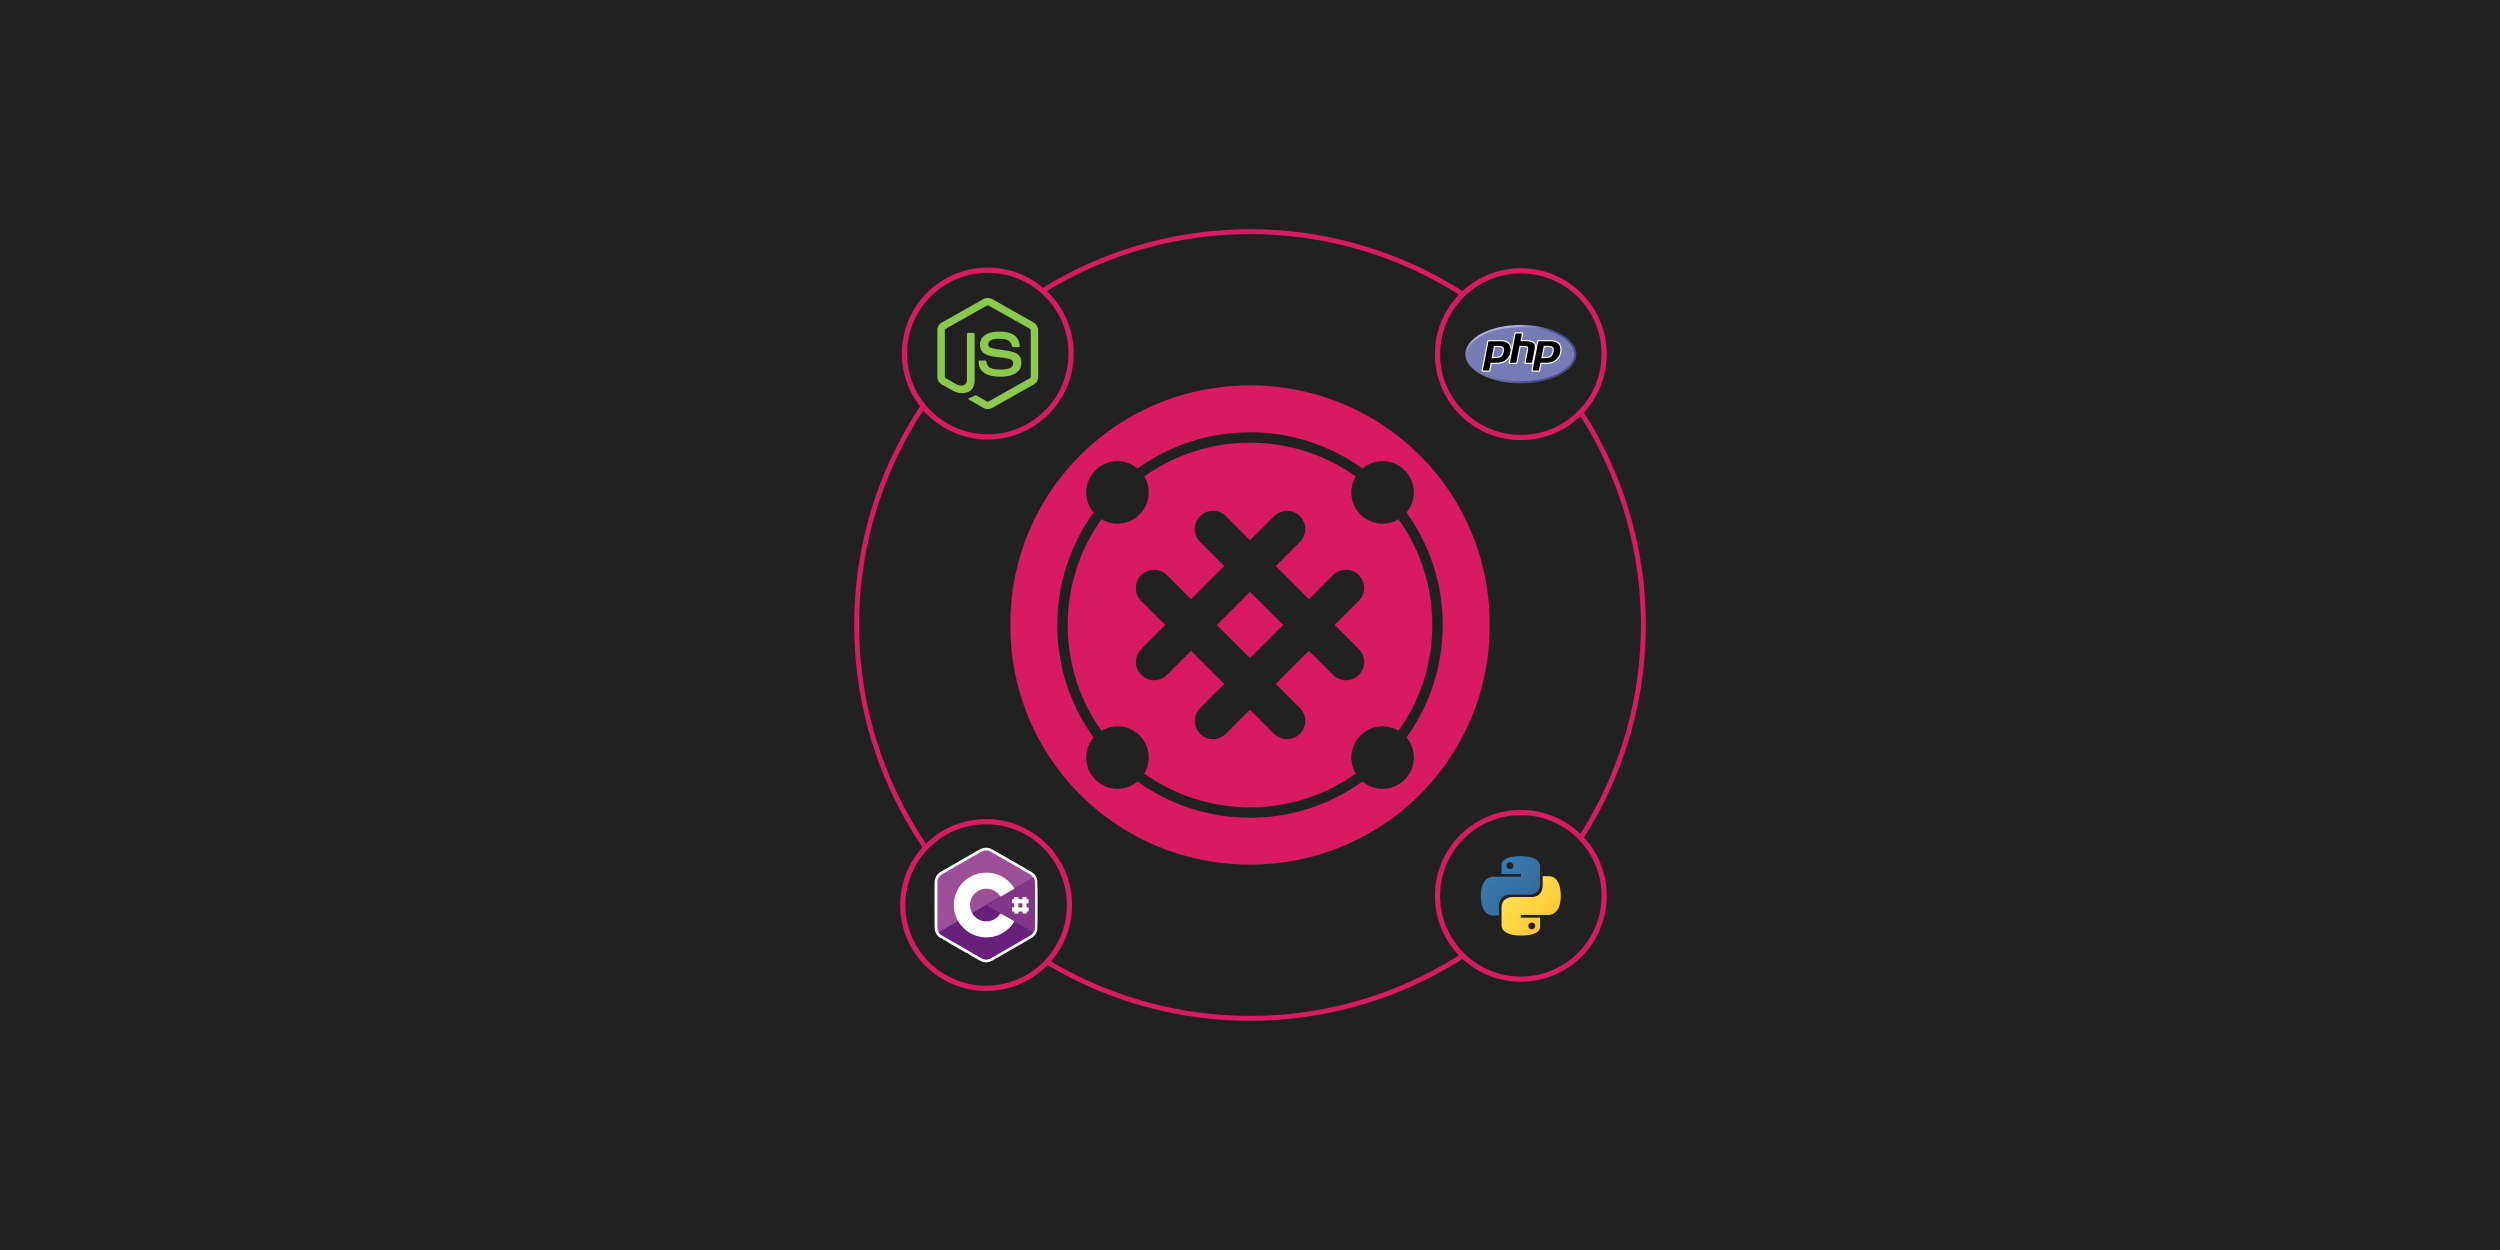 <?xml version="1.0" encoding="UTF-8" standalone="no"?>
<!-- Created with Inkscape (http://www.inkscape.org/) -->

<svg
   xmlns:dc="http://purl.org/dc/elements/1.1/"
   xmlns:cc="http://creativecommons.org/ns#"
   xmlns:rdf="http://www.w3.org/1999/02/22-rdf-syntax-ns#"
   xmlns:svg="http://www.w3.org/2000/svg"
   xmlns="http://www.w3.org/2000/svg"
   xmlns:xlink="http://www.w3.org/1999/xlink"
   xmlns:sodipodi="http://sodipodi.sourceforge.net/DTD/sodipodi-0.dtd"
   xmlns:inkscape="http://www.inkscape.org/namespaces/inkscape"
   width="1920"
   height="960"
   viewBox="0 0 1920 960"
   id="svg2"
   version="1.1"
   inkscape:version="0.91 r"
   sodipodi:docname="banner.svg">
  <defs
     id="defs4">
    <clipPath
       id="clipPath3444"
       clipPathUnits="userSpaceOnUse">
      <path
         id="path3446"
         d="M 11.52,162 C 11.52,81.677 135.307,16.561 288,16.561 l 0,0 c 152.693,0 276.481,65.116 276.481,145.439 l 0,0 c 0,80.322 -123.788,145.439 -276.481,145.439 l 0,0 C 135.307,307.439 11.52,242.322 11.52,162"
         inkscape:connector-curvature="0" />
    </clipPath>
    <radialGradient
       spreadMethod="pad"
       r="1"
       id="radialGradient3452"
       gradientUnits="userSpaceOnUse"
       gradientTransform="matrix(56.027,0,0,56.027,1150.951,-190.554)"
       fy="0"
       fx="0"
       cy="0"
       cx="0">
      <stop
         style="stop-opacity:1;stop-color:#aeb2d5"
         offset="0"
         id="stop3454" />
      <stop
         style="stop-opacity:1;stop-color:#aeb2d5"
         offset="0.3"
         id="stop3456" />
      <stop
         style="stop-opacity:1;stop-color:#484c89"
         offset="0.75"
         id="stop3458" />
      <stop
         style="stop-opacity:1;stop-color:#484c89"
         offset="1"
         id="stop3460" />
    </radialGradient>
    <clipPath
       id="clipPath3468"
       clipPathUnits="userSpaceOnUse">
      <path
         id="path3470"
         d="M 0,324 576,324 576,0 0,0 0,324 Z"
         inkscape:connector-curvature="0" />
    </clipPath>
    <clipPath
       id="clipPath3480"
       clipPathUnits="userSpaceOnUse">
      <path
         id="path3482"
         d="M 0,324 576,324 576,0 0,0 0,324 Z"
         inkscape:connector-curvature="0" />
    </clipPath>
    <linearGradient
       inkscape:collect="always"
       id="linearGradient11301">
      <stop
         style="stop-color:#ffe052;stop-opacity:1"
         offset="0"
         id="stop11303" />
      <stop
         style="stop-color:#ffc331;stop-opacity:1"
         offset="1"
         id="stop11305" />
    </linearGradient>
    <linearGradient
       inkscape:collect="always"
       xlink:href="#linearGradient11301"
       id="linearGradient11307"
       x1="89.137"
       y1="111.921"
       x2="147.777"
       y2="168.101"
       gradientUnits="userSpaceOnUse"
       gradientTransform="matrix(0.555,0,0,0.555,1112.373,172.018)" />
    <linearGradient
       inkscape:collect="always"
       id="linearGradient9515">
      <stop
         style="stop-color:#387eb8;stop-opacity:1"
         offset="0"
         id="stop9517" />
      <stop
         style="stop-color:#366994;stop-opacity:1"
         offset="1"
         id="stop9519" />
    </linearGradient>
    <linearGradient
       inkscape:collect="always"
       xlink:href="#linearGradient9515"
       id="linearGradient9521"
       x1="55.549"
       y1="77.07"
       x2="110.149"
       y2="131.853"
       gradientUnits="userSpaceOnUse"
       gradientTransform="matrix(0.555,0,0,0.555,1112.373,172.018)" />
  </defs>
  <sodipodi:namedview
     id="base"
     pagecolor="#ffffff"
     bordercolor="#666666"
     borderopacity="1.0"
     inkscape:pageopacity="0.0"
     inkscape:pageshadow="2"
     inkscape:zoom="0.70710678"
     inkscape:cx="822.17161"
     inkscape:cy="443.98068"
     inkscape:document-units="px"
     inkscape:current-layer="layer1"
     showgrid="true"
     units="px"
     inkscape:window-width="1920"
     inkscape:window-height="1048"
     inkscape:window-x="1920"
     inkscape:window-y="32"
     inkscape:window-maximized="0"
     showguides="true"
     inkscape:guide-bbox="true"
     inkscape:snap-bbox="true"
     inkscape:object-nodes="true"
     inkscape:bbox-nodes="true"
     inkscape:snap-bbox-midpoints="true"
     inkscape:snap-center="true">
    <inkscape:grid
       type="xygrid"
       id="grid4201"
       empspacing="8" />
  </sodipodi:namedview>
  <g
     inkscape:label="Scene 1"
     inkscape:groupmode="layer"
     id="layer1"
     transform="translate(0,448)">
    <rect
       style="opacity:1;fill:#212121;fill-opacity:1;stroke:none;stroke-width:2;stroke-linecap:round;stroke-linejoin:round;stroke-miterlimit:4;stroke-dasharray:none;stroke-opacity:1"
       id="rect4174"
       width="1920"
       height="960"
       x="0"
       y="-448" />
    <circle
       style="opacity:1;fill:none;fill-opacity:1;stroke:#d81b60;stroke-width:3.776;stroke-linecap:round;stroke-linejoin:round;stroke-miterlimit:4;stroke-dasharray:none;stroke-opacity:1"
       id="path26748"
       cx="960"
       cy="32"
       r="302.112" />
    <circle
       style="opacity:1;fill:#212121;fill-opacity:1;stroke:#d81b60;stroke-width:4;stroke-linecap:round;stroke-linejoin:round;stroke-miterlimit:4;stroke-dasharray:none;stroke-opacity:1"
       id="path4949-0"
       cx="758.608"
       cy="-176.492"
       r="64" />
    <path
       style="fill:#8cc84b"
       inkscape:connector-curvature="0"
       d="m 755.114,-218.248 c 2.116,-1.211 4.872,-1.217 6.986,0 10.636,6.01 21.275,12.01 31.908,18.023 2,1.127 3.338,3.353 3.318,5.657 l 0,36.156 c 0.015,2.4 -1.455,4.679 -3.565,5.78 -10.601,5.977 -21.196,11.96 -31.795,17.937 -2.16,1.235 -4.971,1.14 -7.063,-0.196 -3.178,-1.842 -6.362,-3.675 -9.54,-5.516 -0.65,-0.387 -1.382,-0.695 -1.84,-1.325 0.406,-0.547 1.13,-0.615 1.719,-0.853 1.327,-0.422 2.545,-1.099 3.764,-1.756 0.308,-0.211 0.684,-0.13 0.98,0.059 2.718,1.558 5.411,3.162 8.138,4.705 0.582,0.336 1.171,-0.11 1.668,-0.387 10.403,-5.879 20.818,-11.737 31.219,-17.618 0.385,-0.185 0.598,-0.595 0.567,-1.017 0.007,-11.927 0.002,-23.857 0.004,-35.784 0.044,-0.479 -0.233,-0.919 -0.666,-1.116 -10.564,-5.949 -21.122,-11.907 -31.685,-17.858 -0.378,-0.257 -0.866,-0.259 -1.244,-0.002 -10.562,5.953 -21.119,11.916 -31.681,17.865 -0.431,0.196 -0.721,0.629 -0.67,1.11 0.002,11.927 0,23.857 0,35.786 -0.037,0.422 0.191,0.822 0.574,1.004 2.819,1.598 5.641,3.186 8.461,4.778 1.589,0.855 3.54,1.363 5.29,0.708 1.545,-0.554 2.628,-2.13 2.598,-3.771 0.015,-11.858 -0.007,-23.717 0.011,-35.573 -0.038,-0.527 0.461,-0.962 0.973,-0.912 1.354,-0.008 2.71,-0.019 4.064,0.003 0.565,-0.013 0.954,0.554 0.884,1.084 -0.006,11.933 0.015,23.866 -0.009,35.799 0.004,3.18 -1.303,6.641 -4.244,8.197 -3.624,1.877 -8.103,1.479 -11.683,-0.321 -3.099,-1.547 -6.057,-3.373 -9.101,-5.03 -2.116,-1.095 -3.578,-3.384 -3.564,-5.782 l 0,-36.156 c -0.022,-2.352 1.369,-4.619 3.431,-5.729 10.599,-5.982 21.196,-11.968 31.793,-17.952 l 0,0 z"
       id="path6411" />
    <path
       style="fill:#8cc84b"
       inkscape:connector-curvature="0"
       d="m 764.36,-193.203 c 4.622,-0.297 9.571,-0.176 13.731,2.101 3.22,1.745 5.006,5.408 5.063,8.986 -0.09,0.483 -0.595,0.749 -1.055,0.716 -1.341,-0.002 -2.683,0.019 -4.024,-0.008 -0.569,0.021 -0.899,-0.503 -0.971,-1.006 -0.385,-1.712 -1.319,-3.408 -2.93,-4.233 -2.474,-1.239 -5.342,-1.176 -8.039,-1.151 -1.969,0.105 -4.087,0.275 -5.755,1.433 -1.281,0.877 -1.67,2.648 -1.213,4.074 0.431,1.024 1.613,1.354 2.58,1.659 5.571,1.457 11.474,1.312 16.939,3.23 2.263,0.782 4.476,2.301 5.25,4.67 1.013,3.175 0.569,6.969 -1.69,9.518 -1.831,2.097 -4.499,3.239 -7.16,3.859 -3.54,0.789 -7.213,0.809 -10.808,0.459 -3.38,-0.385 -6.898,-1.273 -9.507,-3.576 -2.231,-1.938 -3.321,-4.956 -3.213,-7.87 0.026,-0.492 0.516,-0.835 0.987,-0.795 1.351,-0.011 2.701,-0.013 4.052,0.002 0.539,-0.039 0.94,0.428 0.967,0.936 0.25,1.631 0.862,3.343 2.285,4.31 2.745,1.771 6.189,1.65 9.333,1.699 2.604,-0.115 5.527,-0.15 7.652,-1.872 1.121,-0.982 1.453,-2.624 1.151,-4.037 -0.328,-1.193 -1.576,-1.749 -2.648,-2.112 -5.499,-1.74 -11.469,-1.108 -16.915,-3.075 -2.211,-0.782 -4.349,-2.259 -5.199,-4.531 -1.185,-3.215 -0.642,-7.191 1.853,-9.654 2.433,-2.45 5.945,-3.393 9.285,-3.731 l 0,0 z"
       id="path6413" />
    <circle
       style="opacity:1;fill:#212121;fill-opacity:1;stroke:#d81b60;stroke-width:4;stroke-linecap:round;stroke-linejoin:round;stroke-miterlimit:4;stroke-dasharray:none;stroke-opacity:1"
       id="path4949-0-7"
       cx="1168"
       cy="-176"
       r="64" />
    <path
       inkscape:connector-curvature="0"
       d="m 1125.333,-176 c 0,12.396 19.103,22.444 42.667,22.444 l 0,0 c 23.564,0 42.667,-10.049 42.667,-22.444 l 0,0 c 0,-12.395 -19.103,-22.444 -42.667,-22.444 l 0,0 c -23.564,0 -42.667,10.049 -42.667,22.444"
       id="path3462"
       style="fill:url(#radialGradient3452);stroke:none" />
    <path
       style="fill:#777bb3;fill-opacity:1;fill-rule:nonzero;stroke:none"
       id="path3474"
       d="m 1168,-155.222 c 22.643,0 41,-9.303 41,-20.778 0,-11.475 -18.357,-20.778 -41,-20.778 -22.643,0 -41,9.303 -41,20.778 0,11.475 18.357,20.778 41,20.778"
       inkscape:connector-curvature="0" />
    <path
       style="fill:#000000;fill-opacity:1;fill-rule:nonzero;stroke:none"
       id="path3486"
       d="m 1148.514,-173.424 c 1.862,0 3.252,-0.343 4.131,-1.02 0.87,-0.67 1.471,-1.831 1.786,-3.45 0.294,-1.513 0.182,-2.57 -0.332,-3.14 -0.526,-0.582 -1.663,-0.878 -3.379,-0.878 l -2.975,0 -1.65,8.488 2.419,0 z m -9.732,10.455 c -0.138,0 -0.269,-0.062 -0.357,-0.169 -0.088,-0.107 -0.124,-0.247 -0.097,-0.383 l 4.372,-22.492 c 0.042,-0.217 0.233,-0.375 0.454,-0.375 l 9.422,0 c 2.961,0 5.165,0.804 6.551,2.39 1.393,1.594 1.823,3.823 1.278,6.624 -0.222,1.141 -0.603,2.201 -1.133,3.15 -0.531,0.95 -1.232,1.829 -2.085,2.613 -1.021,0.956 -2.176,1.648 -3.432,2.056 -1.235,0.402 -2.821,0.606 -4.714,0.606 l -3.815,0 -1.089,5.605 c -0.042,0.218 -0.233,0.375 -0.454,0.375 l -4.9,0 z"
       inkscape:connector-curvature="0" />
    <path
       style="fill:#ffffff;fill-opacity:1;fill-rule:nonzero;stroke:none"
       id="path3490"
       d="m 1148.127,-181.449 2.594,0 c 2.071,0 2.791,0.454 3.035,0.725 0.406,0.45 0.482,1.398 0.221,2.742 -0.293,1.505 -0.836,2.571 -1.614,3.171 -0.797,0.613 -2.092,0.924 -3.849,0.924 l -1.857,0 1.47,-7.562 z m 4.449,-5.401 -9.422,0 c -0.443,0 -0.824,0.314 -0.909,0.749 l -4.372,22.492 c -0.053,0.271 0.019,0.552 0.194,0.766 0.176,0.213 0.438,0.337 0.715,0.337 l 4.9,0 c 0.443,0 0.824,-0.314 0.909,-0.749 l 1.017,-5.231 3.433,0 c 1.942,0 3.576,-0.212 4.858,-0.629 1.318,-0.428 2.531,-1.154 3.604,-2.158 0.888,-0.817 1.619,-1.733 2.173,-2.725 0.554,-0.992 0.952,-2.098 1.183,-3.287 0.573,-2.948 0.107,-5.309 -1.384,-7.016 -1.477,-1.691 -3.798,-2.548 -6.899,-2.548 m -7.042,13.889 2.98,0 c 1.976,0 3.447,-0.372 4.414,-1.116 0.967,-0.744 1.619,-1.987 1.958,-3.728 0.324,-1.672 0.176,-2.851 -0.443,-3.538 -0.62,-0.687 -1.861,-1.031 -3.722,-1.031 l -3.357,0 -1.83,9.414 m 7.042,-12.963 c 2.834,0 4.902,0.744 6.202,2.232 1.3,1.488 1.691,3.565 1.172,6.231 -0.213,1.098 -0.574,2.102 -1.083,3.012 -0.509,0.91 -1.173,1.743 -1.994,2.498 -0.978,0.916 -2.065,1.568 -3.261,1.957 -1.196,0.39 -2.719,0.584 -4.571,0.584 l -4.197,0 -1.162,5.98 -4.9,0 4.372,-22.492 9.422,0"
       inkscape:connector-curvature="0" />
    <path
       style="fill:#000000;fill-opacity:1;fill-rule:nonzero;stroke:none"
       id="path3494"
       d="m 1171.639,-168.949 c -0.138,0 -0.269,-0.062 -0.357,-0.169 -0.088,-0.107 -0.124,-0.247 -0.097,-0.383 l 1.934,-9.952 c 0.184,-0.946 0.139,-1.626 -0.128,-1.913 -0.163,-0.175 -0.652,-0.47 -2.1,-0.47 l -3.503,0 -2.431,12.511 c -0.042,0.218 -0.233,0.375 -0.455,0.375 l -4.861,0 c -0.138,0 -0.269,-0.062 -0.357,-0.169 -0.088,-0.107 -0.124,-0.247 -0.097,-0.383 l 4.372,-22.492 c 0.042,-0.217 0.233,-0.375 0.455,-0.375 l 4.861,0 c 0.138,0 0.269,0.062 0.357,0.168 0.088,0.107 0.123,0.247 0.097,0.383 l -1.055,5.429 3.769,0 c 2.871,0 4.818,0.506 5.952,1.548 1.156,1.062 1.516,2.761 1.072,5.049 l -2.034,10.467 c -0.042,0.218 -0.233,0.375 -0.455,0.375 l -4.938,0 z"
       inkscape:connector-curvature="0" />
    <path
       style="fill:#ffffff;fill-opacity:1;fill-rule:nonzero;stroke:none"
       id="path3498"
       d="m 1168.873,-192.83 -4.861,0 c -0.443,0 -0.824,0.314 -0.909,0.749 l -4.372,22.492 c -0.053,0.271 0.019,0.552 0.194,0.766 0.176,0.213 0.438,0.337 0.715,0.337 l 4.861,0 c 0.443,0 0.824,-0.314 0.909,-0.749 l 2.358,-12.137 3.122,0 c 1.445,0 1.748,0.309 1.76,0.322 0.088,0.094 0.203,0.531 0.013,1.509 l -1.934,9.952 c -0.053,0.271 0.019,0.552 0.194,0.766 0.176,0.213 0.438,0.337 0.715,0.337 l 4.938,0 c 0.443,0 0.824,-0.314 0.909,-0.749 l 2.034,-10.467 c 0.477,-2.457 0.069,-4.3 -1.213,-5.478 -1.224,-1.124 -3.273,-1.67 -6.265,-1.67 l -3.207,0 0.948,-4.877 c 0.053,-0.271 -0.019,-0.552 -0.194,-0.766 -0.176,-0.213 -0.438,-0.337 -0.715,-0.337 m 0,0.926 -1.162,5.98 4.33,0 c 2.725,0 4.604,0.476 5.639,1.426 1.034,0.951 1.344,2.491 0.931,4.62 l -2.034,10.467 -4.938,0 1.934,-9.952 c 0.22,-1.132 0.139,-1.904 -0.243,-2.316 -0.382,-0.412 -1.195,-0.618 -2.439,-0.618 l -3.885,0 -2.504,12.886 -4.861,0 4.372,-22.492 4.861,0"
       inkscape:connector-curvature="0" />
    <path
       style="fill:#000000;fill-opacity:1;fill-rule:nonzero;stroke:none"
       id="path3502"
       d="m 1186.758,-173.424 c 1.862,0 3.252,-0.343 4.131,-1.02 0.87,-0.67 1.471,-1.83 1.786,-3.45 0.294,-1.513 0.182,-2.57 -0.333,-3.14 -0.526,-0.582 -1.663,-0.878 -3.379,-0.878 l -2.975,0 -1.649,8.488 2.419,0 z m -9.732,10.455 c -0.138,0 -0.269,-0.062 -0.357,-0.169 -0.088,-0.107 -0.124,-0.247 -0.097,-0.383 l 4.372,-22.492 c 0.042,-0.217 0.233,-0.375 0.455,-0.375 l 9.422,0 c 2.961,0 5.165,0.804 6.551,2.39 1.393,1.594 1.823,3.823 1.278,6.624 -0.222,1.141 -0.603,2.201 -1.133,3.15 -0.531,0.95 -1.232,1.829 -2.085,2.613 -1.021,0.956 -2.176,1.648 -3.432,2.056 -1.235,0.402 -2.821,0.606 -4.714,0.606 l -3.815,0 -1.089,5.605 c -0.042,0.218 -0.233,0.375 -0.455,0.375 l -4.9,0 z"
       inkscape:connector-curvature="0" />
    <path
       style="fill:#ffffff;fill-opacity:1;fill-rule:nonzero;stroke:none"
       id="path3506"
       d="m 1186.37,-181.449 2.594,0 c 2.071,0 2.791,0.454 3.035,0.725 0.406,0.45 0.482,1.398 0.221,2.742 -0.293,1.505 -0.836,2.572 -1.614,3.171 -0.797,0.613 -2.092,0.924 -3.849,0.924 l -1.857,0 1.469,-7.562 z m 4.449,-5.401 -9.422,0 c -0.443,0 -0.824,0.314 -0.909,0.749 l -4.372,22.492 c -0.053,0.271 0.019,0.552 0.194,0.766 0.176,0.213 0.438,0.337 0.715,0.337 l 4.9,0 c 0.443,0 0.824,-0.314 0.909,-0.749 l 1.016,-5.231 3.433,0 c 1.942,0 3.576,-0.212 4.858,-0.629 1.318,-0.428 2.531,-1.154 3.604,-2.158 0.888,-0.817 1.619,-1.733 2.173,-2.725 0.554,-0.992 0.952,-2.098 1.183,-3.287 0.573,-2.948 0.107,-5.309 -1.384,-7.017 -1.477,-1.691 -3.798,-2.548 -6.899,-2.548 m -7.042,13.889 2.98,0 c 1.976,0 3.447,-0.372 4.414,-1.116 0.967,-0.744 1.619,-1.987 1.958,-3.728 0.324,-1.672 0.177,-2.851 -0.443,-3.538 -0.62,-0.687 -1.861,-1.031 -3.722,-1.031 l -3.357,0 -1.829,9.414 m 7.042,-12.963 c 2.834,0 4.902,0.744 6.202,2.232 1.3,1.488 1.691,3.565 1.172,6.231 -0.213,1.098 -0.574,2.102 -1.083,3.012 -0.509,0.91 -1.173,1.743 -1.994,2.498 -0.978,0.916 -2.065,1.568 -3.261,1.957 -1.196,0.39 -2.719,0.584 -4.571,0.584 l -4.197,0 -1.162,5.98 -4.9,0 4.372,-22.492 9.422,0"
       inkscape:connector-curvature="0" />
    <circle
       style="opacity:1;fill:#212121;fill-opacity:1;stroke:#d81b60;stroke-width:4;stroke-linecap:round;stroke-linejoin:round;stroke-miterlimit:4;stroke-dasharray:none;stroke-opacity:1"
       id="path4949-0-7-6"
       cx="757.333"
       cy="247.04"
       r="64" />
    <circle
       style="opacity:1;fill:#212121;fill-opacity:1;stroke:#d81b60;stroke-width:4;stroke-linecap:round;stroke-linejoin:round;stroke-miterlimit:4;stroke-dasharray:none;stroke-opacity:1"
       id="path4949-0-7-6-0"
       cx="1168"
       cy="240"
       r="64" />
    <path
       id="path8615"
       d="m 1167.779,209.493 c -15.57,0 -14.598,6.752 -14.598,6.752 l 0.019,6.995 14.858,0 0,2.1 -20.76,0 c 0,0 -9.963,-1.13 -9.963,14.581 0,15.71 8.696,15.153 8.696,15.153 l 5.19,0 0,-7.29 c 0,0 -0.28,-8.696 8.557,-8.696 8.837,0 14.737,0 14.737,0 0,0 8.28,0.134 8.28,-8.002 0,-8.136 0,-13.452 0,-13.452 0,0 1.257,-8.141 -15.014,-8.141 z m -8.193,4.704 c 1.478,0 2.673,1.195 2.673,2.673 0,1.478 -1.195,2.673 -2.673,2.673 -1.478,0 -2.673,-1.195 -2.673,-2.673 0,-1.478 1.195,-2.673 2.673,-2.673 z"
       style="color:#000000;display:inline;overflow:visible;visibility:visible;opacity:1;fill:url(#linearGradient9521);fill-opacity:1;fill-rule:nonzero;stroke:none;stroke-width:1;stroke-linecap:butt;stroke-linejoin:miter;stroke-miterlimit:4;stroke-dasharray:none;stroke-dashoffset:0;stroke-opacity:1;marker:none;marker-start:none;marker-mid:none;marker-end:none"
       inkscape:connector-curvature="0" />
    <path
       style="color:#000000;display:inline;overflow:visible;visibility:visible;opacity:1;fill:url(#linearGradient11307);fill-opacity:1;fill-rule:nonzero;stroke:none;stroke-width:1;stroke-linecap:butt;stroke-linejoin:miter;stroke-miterlimit:4;stroke-dasharray:none;stroke-dashoffset:0;stroke-opacity:1;marker:none;marker-start:none;marker-mid:none;marker-end:none"
       d="m 1168.222,270.507 c 15.57,0 14.598,-6.752 14.598,-6.752 l -0.027,-6.995 -14.858,0 0,-2.1 20.76,0 c 0,0 9.963,1.13 9.963,-14.581 0,-15.71 -8.696,-15.153 -8.696,-15.153 l -5.19,0 0,7.29 c 0,0 0.28,8.696 -8.557,8.696 -8.837,0 -14.737,0 -14.737,0 0,0 -8.28,-0.134 -8.28,8.002 0,8.136 0,13.452 0,13.452 0,0 -1.257,8.141 15.014,8.141 z m 8.193,-4.704 c -1.478,0 -2.673,-1.195 -2.673,-2.673 0,-1.478 1.195,-2.673 2.673,-2.673 1.478,0 2.673,1.195 2.673,2.673 0,1.478 -1.195,2.673 -2.673,2.673 z"
       id="path8620"
       inkscape:connector-curvature="0" />
    <path
       inkscape:connector-curvature="0"
       style="opacity:1;fill:#d81b60;fill-opacity:1;stroke:none;stroke-width:8;stroke-linecap:round;stroke-linejoin:round;stroke-miterlimit:4;stroke-dasharray:none;stroke-opacity:1"
       d="m 960,-152 c -101.936,0 -184,81.697 -184,183.178 l 0,1.645 C 776,134.303 858.064,216 960,216 c 101.936,0 184,-81.697 184,-183.178 l 0,-1.645 C 1144,-70.303 1061.936,-152 960,-152 Z m 0,36 c 32.226,0 62.053,10.326 86.365,27.838 a 24,24 0 0 1 32.43,1.369 24,24 0 0 1 1.369,32.426 C 1097.676,-30.055 1108,-0.226 1108,32 c 0,32.226 -10.324,62.053 -27.836,86.365 a 24,24 0 0 1 -1.369,32.43 24,24 0 0 1 -32.43,1.367 C 1022.053,169.674 992.226,180 960,180 c -32.226,0 -62.053,-10.325 -86.365,-27.836 a 24,24 0 0 1 -32.428,-1.369 24,24 0 0 1 -1.369,-32.43 C 822.326,94.053 812,64.226 812,32 c 0,-32.226 10.324,-62.055 27.836,-86.367 a 24,24 0 0 1 1.369,-32.428 24,24 0 0 1 32.43,-1.367 C 897.947,-105.674 927.774,-116 960,-116 Z m 0,8 c -30.29,0 -58.32,9.603 -81.219,25.93 a 24,24 0 0 1 -3.635,29.217 24,24 0 0 1 -29.225,3.643 C 829.6,-26.314 820,1.714 820,32 c 0,30.29 9.603,58.32 25.93,81.219 a 24,24 0 0 1 29.217,3.635 24,24 0 0 1 3.643,29.223 C 901.686,162.399 929.713,172 960,172 c 30.29,0 58.32,-9.603 81.219,-25.93 a 24,24 0 0 1 3.635,-29.217 24,24 0 0 1 29.223,-3.643 C 1090.399,90.314 1100,62.287 1100,32 c 0,-30.289 -9.602,-58.32 -25.928,-81.219 a 24,24 0 0 1 -29.219,-3.635 24,24 0 0 1 -3.643,-29.223 C 1018.314,-98.399 990.287,-108 960,-108 Z m -28.424,52.299 a 14.001,14.001 0 0 1 10.039,4.26 L 960,-33.055 978.385,-51.439 a 14.001,14.001 0 0 1 19.789,-0.291 14.001,14.001 0 0 1 0.01,20.09 l -18.385,18.385 25.455,25.455 18.385,-18.385 a 14.001,14.001 0 0 1 19.791,-0.289 14.001,14.001 0 0 1 0.01,20.088 l -18.385,18.385 18.385,18.385 a 14.001,14.001 0 0 1 0.291,19.791 14.001,14.001 0 0 1 -20.09,0.008 l -18.387,-18.385 -25.455,25.455 18.385,18.385 a 14.001,14.001 0 0 1 0.289,19.791 14.001,14.001 0 0 1 -20.088,0.01 L 960,97.053 941.615,115.436 A 14.001,14.001 0 1 1 921.816,95.637 L 940.199,77.252 914.746,51.799 896.361,70.184 A 14.001,14.001 0 1 1 876.562,50.385 L 894.945,32 876.561,13.615 a 14.001,14.001 0 1 1 19.799,-19.799 l 18.387,18.385 25.455,-25.455 -18.385,-18.387 a 14.001,14.001 0 0 1 9.76,-24.059 l 0,-0.002 z M 960,6.545 934.545,32 960,57.455 985.455,32 960,6.545 Z"
       id="rect4148-6" />
    <g
       id="g4323"
       transform="matrix(8.699,0,0,8.699,-6641.644,-1759.961)">
      <path
         sodipodi:nodetypes="ccscccssccsccscscccccccsccccccccccccccscscccccsccscccc"
         inkscape:connector-curvature="0"
         id="path4169-7-5-7"
         d="m 850.497,225.913 c -0.196,0.011 -0.229,0.026 -0.688,0.289 -0.197,0.113 -0.39,0.222 -0.43,0.244 -0.039,0.022 -0.133,0.075 -0.207,0.119 -0.074,0.044 -0.159,0.094 -0.189,0.111 -0.051,0.029 -0.318,0.181 -1.232,0.707 -0.175,0.101 -0.339,0.196 -0.365,0.211 -0.026,0.015 -0.187,0.107 -0.357,0.205 -0.17,0.099 -0.337,0.194 -0.371,0.213 -0.101,0.055 -0.252,0.214 -0.309,0.328 -0.105,0.209 -0.098,0.077 -0.098,2.369 0,2.02 9.2e-4,2.147 0.045,2.262 0.075,0.195 0.169,0.319 0.32,0.422 0.051,0.035 0.096,0.064 0.1,0.064 0.004,0 0.086,0.045 0.184,0.102 0.098,0.057 0.181,0.104 0.184,0.104 0.003,0 0.052,0.029 0.107,0.062 0.056,0.034 0.133,0.079 0.172,0.102 0.091,0.051 0.375,0.213 0.438,0.25 0.026,0.015 0.12,0.069 0.207,0.119 0.087,0.05 0.179,0.104 0.205,0.119 0.056,0.033 0.446,0.256 0.549,0.314 0.039,0.022 0.116,0.068 0.172,0.102 0.056,0.034 0.104,0.06 0.107,0.06 0.003,0 0.064,0.036 0.137,0.078 0.072,0.043 0.164,0.095 0.203,0.117 0.039,0.022 0.226,0.127 0.414,0.236 0.409,0.237 0.444,0.254 0.604,0.291 0.113,0.026 0.149,0.028 0.264,0.008 0.089,-0.016 0.251,-0.07 0.285,-0.096 0.017,-0.013 0.162,-0.097 0.307,-0.178 0.047,-0.026 0.234,-0.133 0.414,-0.238 0.18,-0.105 0.359,-0.208 0.398,-0.23 0.063,-0.035 0.63,-0.361 0.756,-0.434 0.09,-0.052 0.365,-0.21 0.436,-0.25 0.039,-0.022 0.106,-0.062 0.15,-0.088 0.094,-0.056 0.165,-0.096 0.264,-0.15 0.039,-0.022 0.133,-0.075 0.207,-0.119 0.074,-0.044 0.175,-0.103 0.223,-0.129 0.048,-0.026 0.124,-0.07 0.17,-0.1 0.046,-0.029 0.088,-0.053 0.092,-0.053 0.029,0 0.192,-0.125 0.262,-0.201 0.1,-0.11 0.164,-0.24 0.197,-0.4 0.036,-0.174 0.038,-4.105 0.002,-4.281 -0.031,-0.149 -0.101,-0.29 -0.193,-0.393 -0.099,-0.11 -0.151,-0.145 -0.594,-0.395 -0.039,-0.022 -0.157,-0.089 -0.262,-0.15 -0.16,-0.093 -0.938,-0.542 -1.098,-0.633 -0.026,-0.015 -0.133,-0.076 -0.238,-0.137 -0.105,-0.061 -0.222,-0.13 -0.262,-0.152 -0.039,-0.022 -0.243,-0.137 -0.453,-0.258 -0.21,-0.121 -0.49,-0.281 -0.623,-0.357 -0.297,-0.171 -0.385,-0.199 -0.604,-0.188 z"
         style="fill:none;fill-opacity:1;fill-rule:evenodd;stroke:#ffffff;stroke-width:0.5;stroke-linecap:round;stroke-linejoin:round;stroke-miterlimit:4;stroke-dasharray:none;stroke-dashoffset:0;stroke-opacity:1" />
      <path
         sodipodi:nodetypes="ccscccssccsccscscccccccsccccccccccccccscscccccsccscccc"
         inkscape:connector-curvature="0"
         id="path4169-7-5"
         d="m 850.497,225.905 c -0.196,0.011 -0.229,0.026 -0.688,0.289 -0.197,0.113 -0.39,0.222 -0.43,0.244 -0.039,0.022 -0.133,0.075 -0.207,0.119 -0.074,0.044 -0.159,0.094 -0.189,0.111 -0.051,0.029 -0.318,0.181 -1.232,0.707 -0.175,0.101 -0.339,0.196 -0.365,0.211 -0.026,0.015 -0.187,0.107 -0.357,0.205 -0.17,0.099 -0.337,0.194 -0.371,0.213 -0.101,0.055 -0.252,0.214 -0.309,0.328 -0.105,0.209 -0.098,0.077 -0.098,2.369 0,2.02 9.2e-4,2.147 0.045,2.262 0.075,0.195 0.169,0.319 0.32,0.422 0.051,0.035 0.096,0.064 0.1,0.064 0.004,0 0.086,0.045 0.184,0.102 0.098,0.057 0.181,0.104 0.184,0.104 0.003,0 0.052,0.029 0.107,0.062 0.056,0.034 0.133,0.079 0.172,0.102 0.091,0.051 0.375,0.213 0.438,0.25 0.026,0.015 0.12,0.069 0.207,0.119 0.087,0.05 0.179,0.104 0.205,0.119 0.056,0.033 0.446,0.256 0.549,0.314 0.039,0.022 0.116,0.068 0.172,0.102 0.056,0.034 0.104,0.06 0.107,0.06 0.003,0 0.064,0.036 0.137,0.078 0.072,0.043 0.164,0.095 0.203,0.117 0.039,0.022 0.226,0.127 0.414,0.236 0.409,0.237 0.444,0.254 0.604,0.291 0.113,0.026 0.149,0.028 0.264,0.008 0.089,-0.016 0.251,-0.07 0.285,-0.096 0.017,-0.013 0.162,-0.097 0.307,-0.178 0.047,-0.026 0.234,-0.133 0.414,-0.238 0.18,-0.105 0.359,-0.208 0.398,-0.23 0.063,-0.035 0.63,-0.361 0.756,-0.434 0.09,-0.052 0.365,-0.21 0.436,-0.25 0.039,-0.022 0.106,-0.062 0.15,-0.088 0.094,-0.056 0.165,-0.096 0.264,-0.15 0.039,-0.022 0.133,-0.075 0.207,-0.119 0.074,-0.044 0.175,-0.103 0.223,-0.129 0.048,-0.026 0.124,-0.07 0.17,-0.1 0.046,-0.029 0.088,-0.053 0.092,-0.053 0.029,0 0.192,-0.125 0.262,-0.201 0.1,-0.11 0.164,-0.24 0.197,-0.4 0.036,-0.174 0.038,-4.105 0.002,-4.281 -0.031,-0.149 -0.101,-0.29 -0.193,-0.393 -0.099,-0.11 -0.151,-0.145 -0.594,-0.395 -0.039,-0.022 -0.157,-0.089 -0.262,-0.15 -0.16,-0.093 -0.938,-0.542 -1.098,-0.633 -0.026,-0.015 -0.133,-0.076 -0.238,-0.137 -0.105,-0.061 -0.222,-0.13 -0.262,-0.152 -0.039,-0.022 -0.243,-0.137 -0.453,-0.258 -0.21,-0.121 -0.49,-0.281 -0.623,-0.357 -0.297,-0.171 -0.385,-0.199 -0.604,-0.188 z"
         style="fill:#9b4f96;fill-opacity:1;fill-rule:evenodd;stroke:none;stroke-width:3;stroke-linecap:round;stroke-linejoin:round;stroke-miterlimit:4;stroke-dasharray:none;stroke-dashoffset:0;stroke-opacity:1" />
      <path
         sodipodi:nodetypes="cccccccccccccccccccccccccccccccc"
         inkscape:transform-center-y="1.2029797"
         inkscape:transform-center-x="-0.061628969"
         id="path4169-7-58"
         d="m 846.405,233.171 c 0.107,0.164 0.156,0.162 0.614,0.427 0.196,0.114 0.388,0.227 0.426,0.25 0.038,0.023 0.132,0.077 0.207,0.12 0.075,0.043 0.161,0.09 0.191,0.108 0.05,0.03 0.316,0.185 1.229,0.714 0.174,0.101 0.339,0.196 0.365,0.211 0.026,0.015 0.186,0.109 0.356,0.207 0.171,0.098 0.337,0.195 0.37,0.215 0.098,0.06 0.311,0.111 0.438,0.103 0.234,-0.013 0.116,0.046 2.101,-1.1 1.749,-1.01 1.859,-1.074 1.936,-1.17 0.131,-0.162 0.192,-0.306 0.205,-0.488 0.004,-0.061 0.008,-0.115 0.006,-0.118 -0.002,-0.003 -0.004,-0.097 -0.004,-0.21 2.9e-4,-0.113 -6.4e-4,-0.208 -0.002,-0.211 -10e-4,-0.003 -9.2e-4,-0.059 4.2e-4,-0.124 10e-4,-0.065 0.002,-0.155 0.002,-0.2 -9.6e-4,-0.104 -0.003,-0.431 -0.002,-0.504 2.3e-4,-0.03 -1.5e-4,-0.138 -3.4e-4,-0.239 -2.3e-4,-0.101 4e-4,-0.207 6.4e-4,-0.237 5.1e-4,-0.065 -10e-4,-0.514 -0.002,-0.633 -4.2e-4,-0.045 7.1e-4,-0.135 0.002,-0.2 10e-4,-0.065 2.7e-4,-0.121 -10e-4,-0.123 -0.001,-0.003 -0.001,-0.073 -7.2e-4,-0.157 6.1e-4,-0.084 5.3e-4,-0.189 -8e-5,-0.235 -6e-4,-0.045 -0.003,-0.26 -0.002,-0.477 9.2e-4,-0.473 -0.002,-0.511 -0.05,-0.668 -0.019,-0.064 -0.05,-0.096 -0.073,-0.134 l -8.333,4.823 c 0.01,0.016 0.01,0.031 0.021,0.049 z"
         style="fill:#68217a;fill-opacity:1;fill-rule:evenodd;stroke:none;stroke-width:3;stroke-linecap:round;stroke-linejoin:round;stroke-miterlimit:4;stroke-dasharray:none;stroke-dashoffset:0;stroke-opacity:1"
         inkscape:connector-curvature="0" />
      <path
         sodipodi:nodetypes="cccccccccccccc"
         inkscape:connector-curvature="0"
         id="path4169-7"
         d="m 854.749,233.086 c 0.089,-0.175 0.092,-0.211 0.093,-0.74 5e-4,-0.227 0.003,-0.449 0.003,-0.494 7.7e-4,-0.045 0.001,-0.153 3.4e-4,-0.239 -6.9e-4,-0.086 -0.002,-0.185 -0.002,-0.22 6.1e-4,-0.058 0.002,-0.366 0.004,-1.421 3.2e-4,-0.202 -2.6e-4,-0.392 -6e-5,-0.422 1.9e-4,-0.03 10e-4,-0.215 10e-4,-0.412 -9e-5,-0.197 1.9e-4,-0.389 10e-4,-0.428 0.003,-0.11 -0.066,-0.3 -0.132,-0.411 l -4.167,2.415 4.166,2.413 c 0.009,-0.017 0.022,-0.024 0.032,-0.043 z"
         style="fill:#813787;fill-opacity:1;fill-rule:evenodd;stroke:none;stroke-width:3;stroke-linecap:round;stroke-linejoin:round;stroke-miterlimit:4;stroke-dasharray:none;stroke-dashoffset:0;stroke-opacity:1" />
      <path
         inkscape:connector-curvature="0"
         id="path4212"
         d="m 850.362,227.866 0,0.002 c -0.377,0.026 -0.748,0.122 -1.07,0.287 -1.122,0.574 -1.736,1.751 -1.557,2.984 0.056,0.383 0.21,0.792 0.418,1.109 0.041,0.062 0.078,0.117 0.082,0.121 0.004,0.004 0.041,0.051 0.08,0.104 0.098,0.131 0.347,0.38 0.5,0.5 0.431,0.337 0.997,0.554 1.559,0.596 0.12,0.009 0.493,-0.007 0.619,-0.025 0.061,-0.009 0.135,-0.021 0.166,-0.029 0.031,-0.008 0.091,-0.023 0.135,-0.033 0.511,-0.121 1.039,-0.442 1.42,-0.863 0.102,-0.113 0.239,-0.293 0.295,-0.391 l 0.041,-0.072 -0.592,-0.342 c -0.325,-0.188 -0.602,-0.344 -0.615,-0.346 -0.014,-0.002 -0.048,0.032 -0.08,0.08 -0.157,0.234 -0.432,0.441 -0.707,0.533 -0.2,0.067 -0.252,0.074 -0.484,0.074 -0.257,-1.7e-4 -0.397,-0.029 -0.6,-0.121 -0.151,-0.069 -0.249,-0.136 -0.398,-0.275 -0.258,-0.241 -0.416,-0.578 -0.441,-0.941 -0.048,-0.698 0.399,-1.314 1.086,-1.5 0.167,-0.045 0.533,-0.051 0.688,-0.01 0.138,0.037 0.292,0.098 0.395,0.156 0.172,0.098 0.386,0.299 0.479,0.449 0.019,0.031 0.044,0.055 0.055,0.055 0.01,-1e-4 0.054,-0.02 0.098,-0.045 0.085,-0.048 0.367,-0.21 0.445,-0.256 0.026,-0.015 0.118,-0.069 0.205,-0.119 0.087,-0.05 0.188,-0.108 0.223,-0.129 0.035,-0.021 0.106,-0.06 0.156,-0.088 0.05,-0.028 0.09,-0.055 0.09,-0.061 0,-0.006 -0.039,-0.071 -0.088,-0.145 -0.349,-0.522 -0.883,-0.929 -1.479,-1.125 -0.357,-0.118 -0.744,-0.161 -1.121,-0.135 z m 2.672,2.152 0,0.182 -0.182,0 0,0.365 0.182,0 0,0.363 -0.182,0 0,0.365 0.182,0 0,0.182 0.365,0 0,-0.182 0.363,0 0,0.182 0.365,0 0,-0.182 0.182,0 0,-0.365 -0.182,0 0,-0.363 0.182,0 0,-0.365 -0.182,0 0,-0.182 -0.365,0 0,0.182 -0.363,0 0,-0.182 -0.365,0 z m 0.365,0.547 0.363,0 0,0.363 -0.363,0 0,-0.363 z"
         style="fill:#ffffff;fill-opacity:1;fill-rule:evenodd;stroke:none;stroke-width:1px;stroke-linecap:butt;stroke-linejoin:miter;stroke-opacity:1" />
    </g>
  </g>
</svg>
